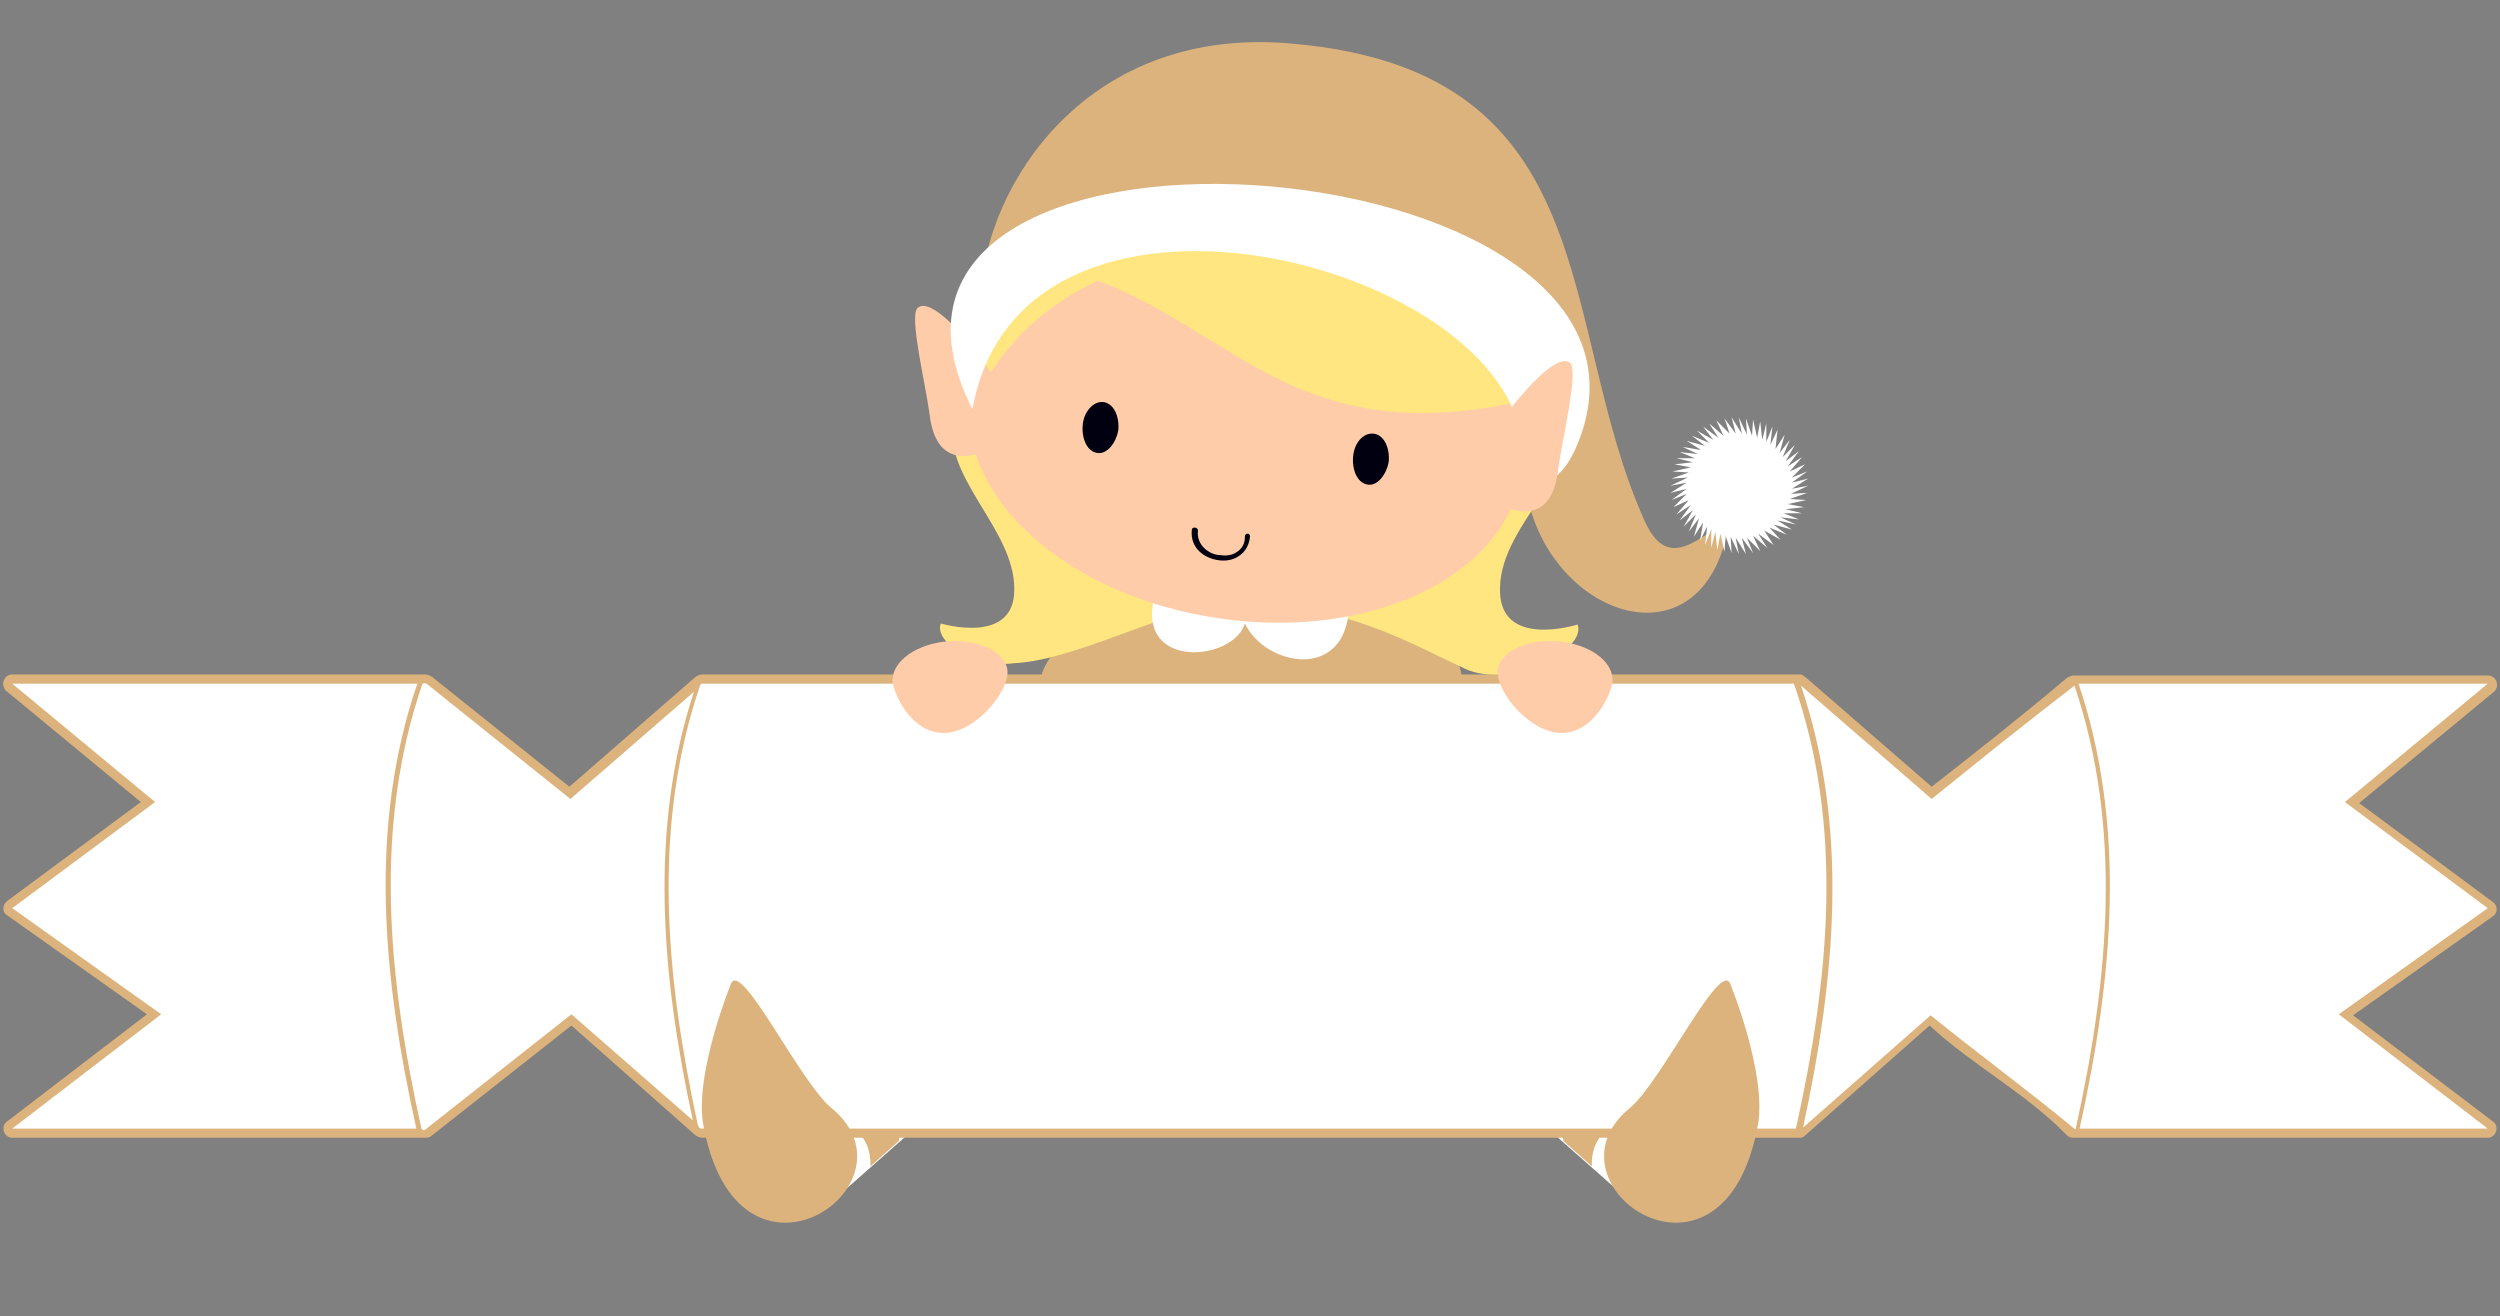 <?xml version="1.0" encoding="utf-8"?>
<!-- Generator: Adobe Illustrator 23.0.1, SVG Export Plug-In . SVG Version: 6.00 Build 0)  -->
<svg version="1.1" id="Layer_1" xmlns="http://www.w3.org/2000/svg" xmlns:xlink="http://www.w3.org/1999/xlink" x="0px" y="0px"
	 viewBox="0 0 245 129" style="enable-background:new 0 0 245 129;" xml:space="preserve">
<rect x="0" y="0" width="245" height="129" fill="#808080" stroke="none"/>
<style type="text/css">
	.st0{fill-rule:evenodd;clip-rule:evenodd;fill:#FFFFFF;}
	.st1{fill-rule:evenodd;clip-rule:evenodd;fill:#DCB37D;}
	.st2{fill:#DCB37D;}
	.st3{fill:#FFFFFF;}
	.st4{fill-rule:evenodd;clip-rule:evenodd;fill:#FFE680;}
	.st5{fill:#FFCCAA;}
	.st6{fill:#000010;}
</style>
<path class="st0" d="M82.6,116.8l10.2-9l-17.2,0.1L82.6,116.8z"/>
<path class="st1" d="M81.3,109.5c1.9,0.6,4.1,1.6,4,4.8l2.8-2.5c0.3-1.6-1.7-2.1-3-2.9L81.3,109.5z"/>
<path class="st0" d="M158.7,116.8l-10.2-9l17.2,0.1L158.7,116.8z"/>
<path class="st1" d="M160,109.5c-1.9,0.6-4.1,1.6-4,4.8l-2.8-2.5c-0.3-1.6,1.7-2.1,3-2.9L160,109.5z"/>
<path class="st2" d="M1.2,66.1c-0.8,0-1.2,1-0.6,1.6l13.2,10.9L0.7,88.3c-0.5,0.4-0.5,1.1,0,1.4l13.7,9.7L0.7,109.9
	c-0.7,0.5-0.3,1.6,0.5,1.6h40.6c0.2,0,0.4-0.1,0.5-0.2L56,100.5l12.2,10.8c0.2,0.1,0.4,0.2,0.6,0.2h107.6c0.3,0,0.5-0.2,0.7-0.4
	l12-10.6c4.2,3.9,9.4,6.6,13.4,10.7c0.2,0.2,0.4,0.3,0.7,0.3h40.6c0.8,0,1.2-1.1,0.5-1.6l-13.7-10.4l13.7-9.7c0.5-0.3,0.5-1.1,0-1.4
	l-13.1-9.7l13.2-10.9c0.6-0.5,0.3-1.6-0.6-1.6h-40.6c-0.2,0-0.4,0.1-0.6,0.2c-4.5,3.8-9.2,7.5-13.3,10.7l-12.2-10.6
	c-0.3-0.2-0.4-0.4-0.7-0.4H68.8c-0.2,0-0.4,0.1-0.6,0.2L55.8,77.1L42.3,66.3c-0.2-0.1-0.4-0.2-0.6-0.2H1.2z"/>
<path class="st2" d="M129.6,59.7c8.6-0.3,14,2.6,13.7,7.9l-41.5-0.1c0.2-3.1,3.2-6.5,9-7L129.6,59.7z"/>
<path class="st3" d="M1.2,67l14,11.6L1.2,89l14.6,10.4L1.2,110.6h39.6C37.5,95.7,36.1,81,40.9,67H1.2z M41.4,67
	c-4.8,14-3.4,28.7-0.1,43.6c0.1,0.1,0.2,0.3,0.5,0L56,99.4l11.9,10.4c-3.1-14.3-4.3-28.5,0.1-42L55.9,78.3L41.8,67
	C41.6,66.9,41.5,67,41.4,67z M68.8,67c-0.2,0-0.1,0.1-0.2,0.2c-4.7,13.8-3.4,28.4-0.2,43.1c0.1,0.2,0.2,0.3,0.3,0.3h107.3
	c3.3-14.9,4.7-29.6-0.2-43.6H68.8z M189.3,78.3l-12.8-11.1c4.7,13.9,3.4,28.5,0.2,43.3l12.5-11c4.7,3.8,9.6,7.4,14.2,11.2
	c3.3-14.9,4.6-29.6-0.1-43.5C198.6,70.8,194,74.5,189.3,78.3z M203.7,67c4.7,14,3.4,28.7,0.1,43.6h40l-14.6-11.2L243.8,89l-14-10.4
	l14-11.6H203.7z"/>
<path class="st1" d="M71.6,96.5c0.9-2.8,6.8,9.6,9.9,12.1c9.1,7.5-9.3,20.2-12.6,1.5C68.1,105.1,71.6,96.5,71.6,96.5z"/>
<path class="st1" d="M169.6,96.5c-0.9-2.8-6.8,9.6-9.9,12.1c-9.1,7.5,9.3,20.2,12.6,1.5C173.1,105.1,169.6,96.5,169.6,96.5z"/>
<path class="st4" d="M141.3,30.4l-0.7,1c0,0,0.7,7.1,3.1,9.3c7.6,7.2,1.4,9.9-1.9,13.7l-0.6-2l-36.8,0.1c-0.9-3.4-2.4-6.9-2.2-10.4
	c0.2-3,2.7-8.6,2.7-8.6l-0.6-0.9c0,0-9.5,1-10.9,8.4c-1.1,5.8,6,10.8,6,16.7c0.1,5.6-7.2,3.4-7.2,3.4c-0.7,1.8,3.3,4.4,7.1,3.9
	c6.9-0.3,17.4-6.7,22.1-5.5c9.5-1,18,4.2,21.7,5.8c4.5,2.6,12.5-1.6,11.5-4.1c0,0-7.8,2.5-7.6-3.6c0.1-6.4,8.5-11.8,7.2-18.1
	C152.4,31.6,141.3,30.4,141.3,30.4z"/>
<path class="st0" d="M113.1,58.6c-1.7,7.1,7.8,6.2,8.9,2.5c2,4.2,9.9,5.7,10.2-1.6C126.8,60.8,119.4,60.4,113.1,58.6z"/>
<path class="st1" d="M96.1,28.9c20-11.1,52.9-14.5,53.2,16.4c0.2,14.6,17.9,21.6,20.2,5.6c-3.4,2.1-6.1,5-8.3,0.2
	c-8.7-19.2-3.6-44-34.3-46.8C106.5,2.3,96.6,18.2,96.1,28.9z"/>
<path class="st5" d="M149,46.6c-1.4,9.8-14.7,16.2-29.5,14c-14.8-2.1-25.8-11.9-24.4-21.8c1.4-9.8,14.7-16.2,29.5-14.1
	C139.4,26.9,150.4,36.7,149,46.6z"/>
<path class="st6" d="M134.6,42.5c1,0.1,1.6,1.3,1.5,2.7c-0.2,1.3-1.1,2.4-2,2.3h0c-1-0.1-1.6-1.3-1.5-2.7
	C132.7,43.4,133.6,42.4,134.6,42.5z M108.1,39.4c1,0.1,1.6,1.3,1.5,2.7c-0.2,1.3-1.1,2.4-2,2.3c-1-0.1-1.6-1.3-1.5-2.7
	C106.2,40.3,107.2,39.3,108.1,39.4C108.1,39.4,108.1,39.4,108.1,39.4z M122.3,52.3c0.1,0,0.2,0.1,0.2,0.3c-0.1,0.9-0.5,1.5-1.1,1.9
	c-0.6,0.4-1.3,0.5-2,0.4c-0.7-0.1-1.4-0.4-1.9-0.9c-0.5-0.5-0.8-1.2-0.7-2.1c0-0.1,0.1-0.2,0.3-0.2c0.1,0,0.3,0.1,0.3,0.3
	c0,0,0,0,0,0c-0.1,0.7,0.2,1.3,0.6,1.7c0.4,0.4,1,0.7,1.6,0.7c0.6,0.1,1.2,0,1.6-0.3c0.5-0.3,0.8-0.8,0.8-1.5
	C122,52.4,122.1,52.3,122.3,52.3C122.3,52.3,122.3,52.3,122.3,52.3z"/>
<path class="st4" d="M117.9,21.3c-4.4-0.1-7.4,0.9-9.9,2.3l-2.2-0.3l-6.9,2.8l-2.4,7.6l-1.3,6.2c2.2-4.6,5.5-9.1,12.4-12.4
	c13.7,5.3,19.6,16.3,40.7,12l-4.6-11l-20.4-6.8C121.3,21.5,119.5,21.3,117.9,21.3z"/>
<path class="st5" d="M97.5,37.2C99,40,98.8,43.1,97,44c-1.8,0.9-5.3,1.8-5.9-3.4c-0.4-3-2-9.5-1.2-10.4C91.3,28.8,96,34.4,97.5,37.2
	L97.5,37.2z"/>
<path class="st0" d="M95.3,40.1c5-27.7,56-13.5,53.9,5.7c2.2,2.8,4.3,0.7,5.6-2.8C165.9,13.5,78.6,7.2,95.3,40.1z"/>
<path class="st3" d="M173.8,53.4l-1.5-1.1l0.9,1.4l-1.4-1.2l0.7,1.5l-1.3-1.3l0.6,1.5l-1.1-1.5l0.4,1.6l-1-1.6l0.3,1.6l-0.8-1.7
	l0.1,1.6l-0.6-1.7l-0.1,1.6l-0.4-1.8l-0.3,1.6l-0.2-1.8l-0.4,1.6l0-1.8l-0.6,1.5l0.2-1.8l-0.7,1.4l0.3-1.8l-0.9,1.4l0.5-1.8l-1,1.3
	l0.7-1.7l-1.2,1.2l0.9-1.6l-1.3,1l1.1-1.5l-1.4,0.9l1.2-1.4l-1.5,0.7l1.3-1.3l-1.5,0.6l1.5-1.1l-1.6,0.4l1.6-1l-1.6,0.3l1.7-0.8
	l-1.6,0.1l1.7-0.6l-1.6-0.1l1.8-0.4l-1.6-0.3l1.8-0.2l-1.6-0.4l1.8,0l-1.5-0.6l1.8,0.2l-1.5-0.7l1.8,0.3l-1.4-0.9l1.8,0.5l-1.3-1
	l1.7,0.7l-1.2-1.2l1.6,0.9l-1-1.3l1.5,1.1l-0.9-1.4l1.4,1.2l-0.7-1.5l1.3,1.3L169,41l1.1,1.5l-0.4-1.6l1,1.6l-0.3-1.6l0.8,1.7
	l-0.1-1.6l0.6,1.7l0.1-1.6l0.4,1.8l0.3-1.6l0.2,1.8l0.4-1.6l0,1.8l0.6-1.5l-0.2,1.8l0.7-1.5L174,44l0.9-1.4l-0.5,1.8l1-1.3l-0.7,1.7
	l1.2-1.2l-0.9,1.6l1.3-1l-1.1,1.5l1.4-0.9l-1.2,1.4l1.5-0.7l-1.3,1.3l1.5-0.6l-1.5,1.1l1.6-0.4l-1.6,1l1.6-0.3l-1.7,0.8l1.6-0.1
	l-1.7,0.6L177,49l-1.8,0.4l1.6,0.3l-1.8,0.2l1.6,0.4l-1.8,0l1.5,0.6l-1.8-0.2l1.5,0.7l-1.8-0.4l1.4,0.9l-1.8-0.5l1.3,1l-1.7-0.7
	l1.1,1.2l-1.6-0.9L173.8,53.4z"/>
<path class="st5" d="M146.3,42.6c-1.5,2.8-1.3,5.9,0.5,6.8c1.8,0.9,5.3,1.9,5.9-3.4c0.4-3,2-9.5,1.2-10.4
	C152.6,34.2,147.9,39.8,146.3,42.6z"/>
<path class="st5" d="M87.5,67c-0.3-1.9,1.9-3.7,4.9-4.1c3.1-0.4,5.9,0.8,6.3,2.6c0.4,1.8-2.5,5.8-5.7,6.3
	C89.8,72.2,87.9,68.8,87.5,67z"/>
<path class="st5" d="M158,67c0.3-1.9-1.8-3.7-4.9-4.1c-3.1-0.4-5.9,0.8-6.3,2.6c-0.4,1.8,2.5,5.8,5.7,6.3
	C155.7,72.2,157.6,68.8,158,67z"/>
</svg>

